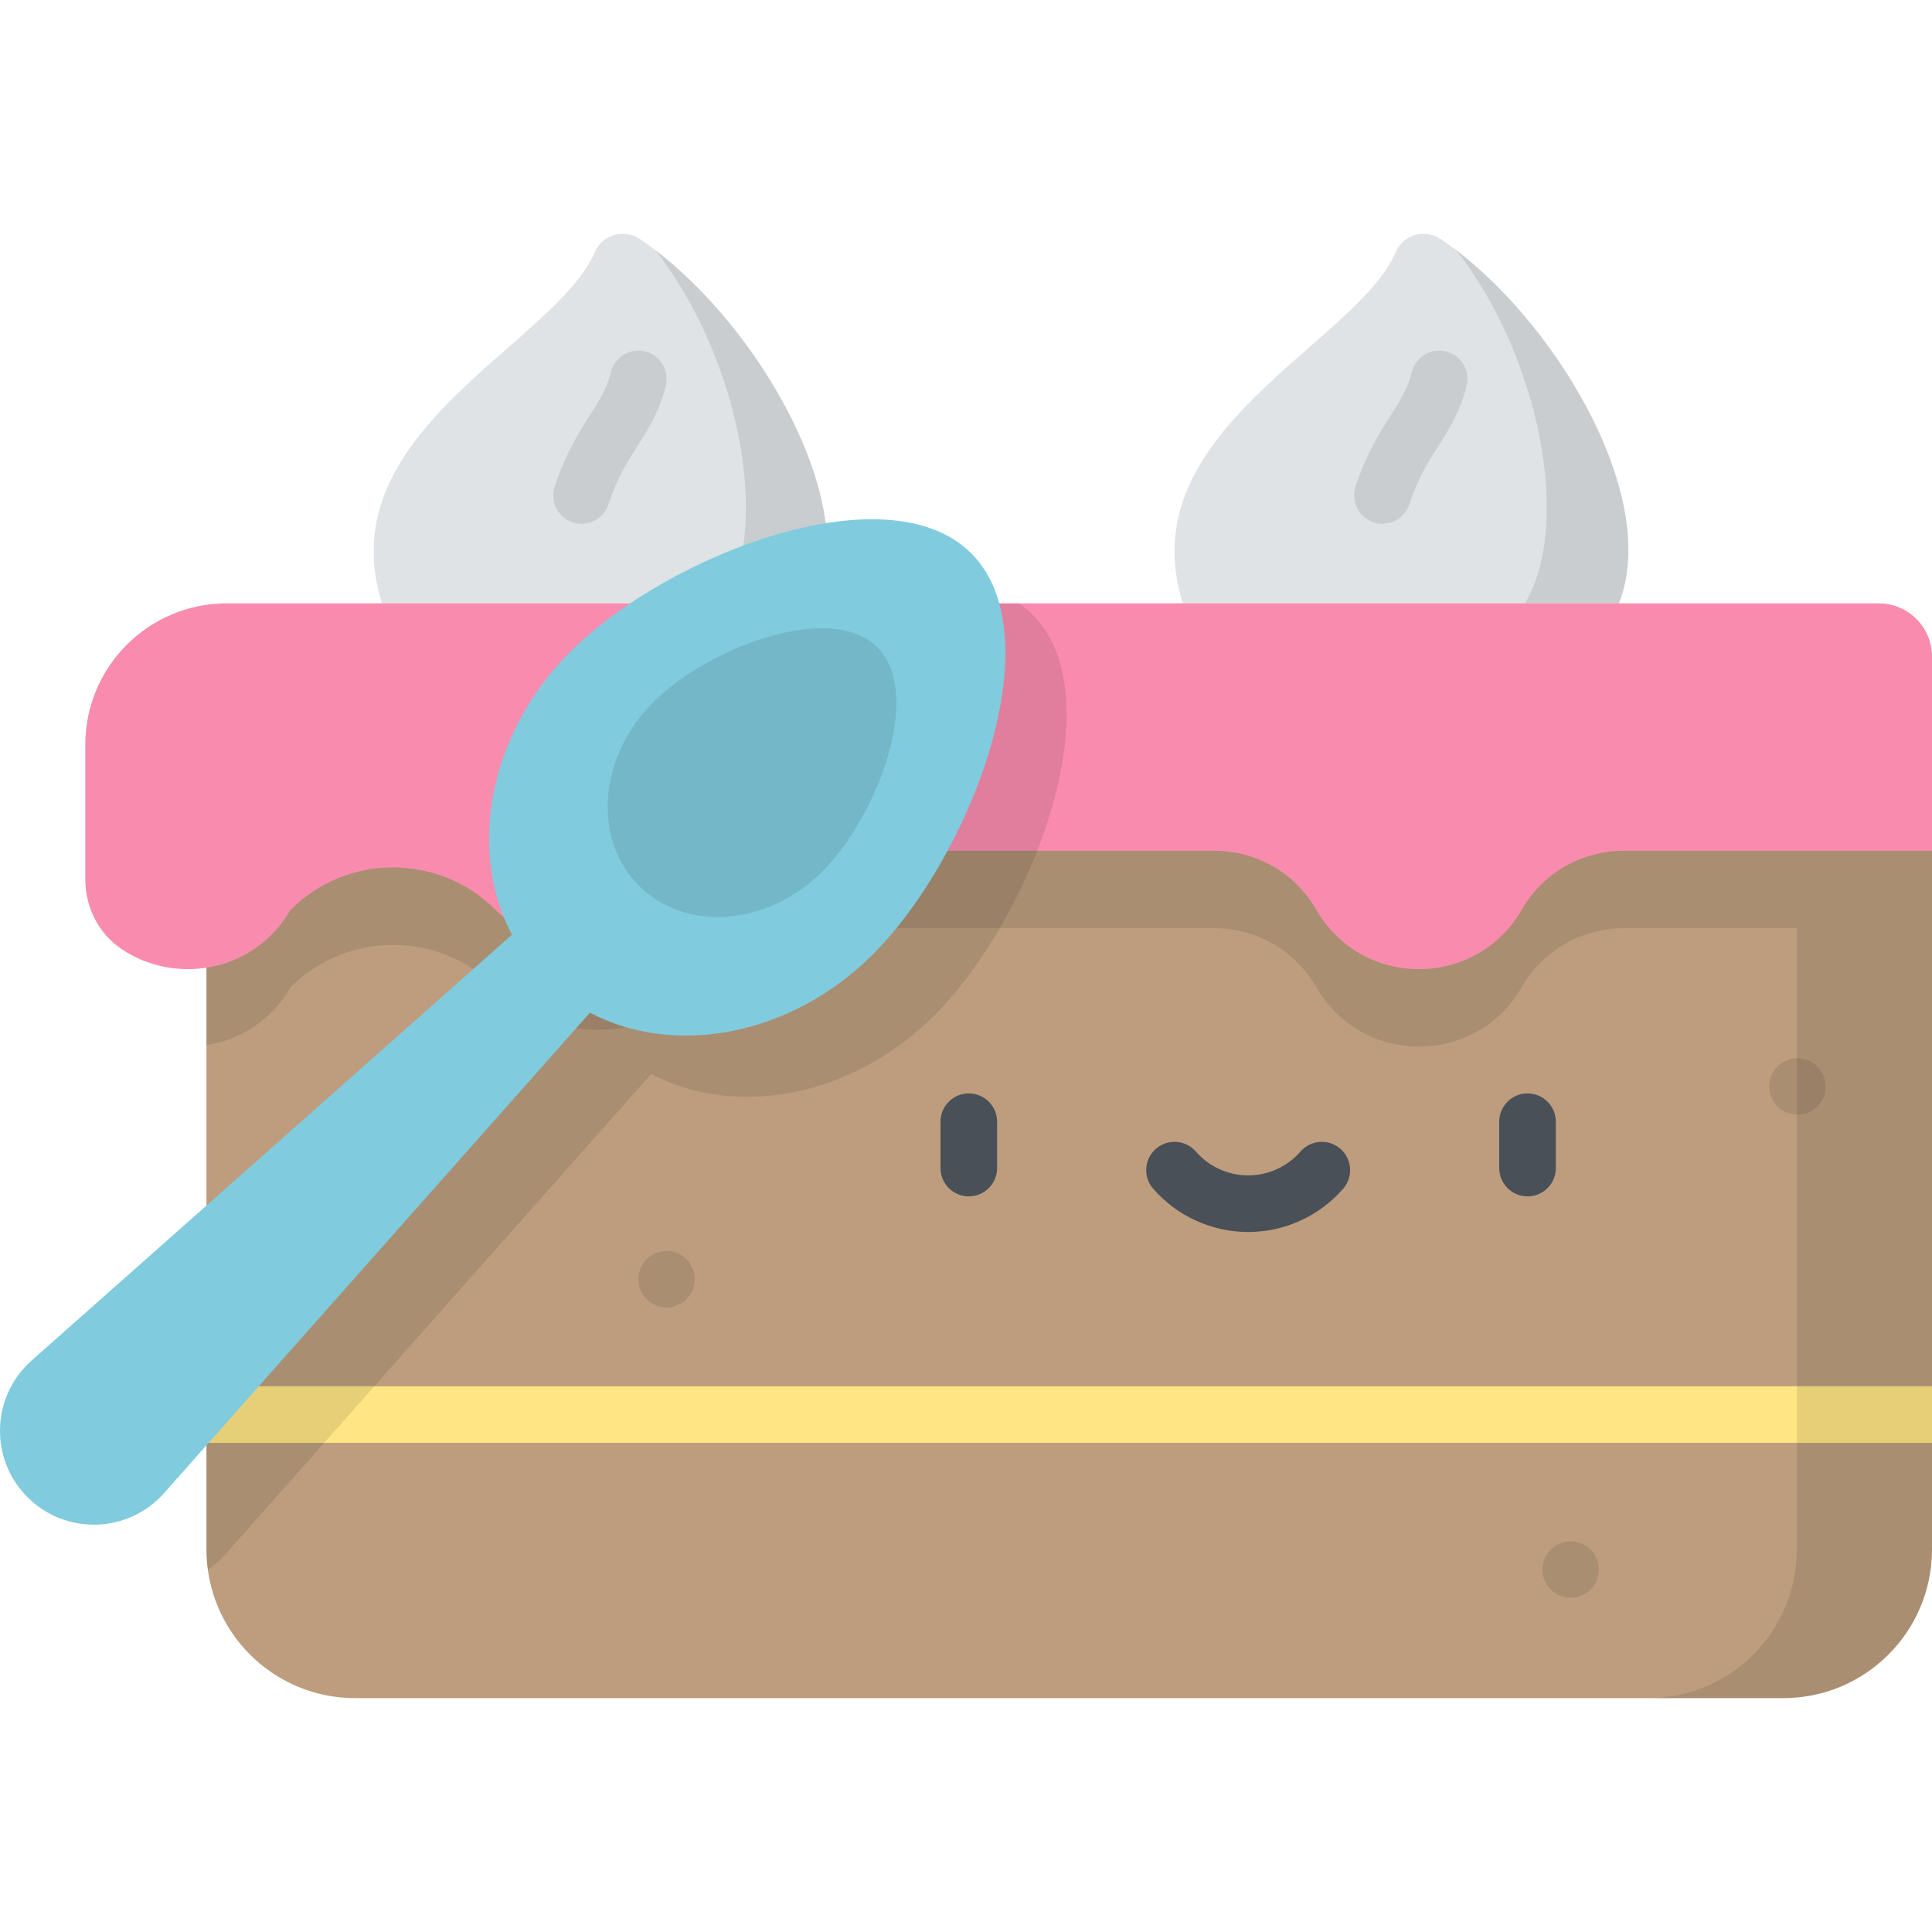<?xml version="1.0" encoding="iso-8859-1"?>
<!-- Generator: Adobe Illustrator 19.0.0, SVG Export Plug-In . SVG Version: 6.00 Build 0)  -->
<svg xmlns="http://www.w3.org/2000/svg" xmlns:xlink="http://www.w3.org/1999/xlink" version="1.1" id="Capa_1" x="0px" y="0px" viewBox="0 0 512.001 512.001" style="enable-background:new 0 0 512.001 512.001;" xml:space="preserve">
<path style="fill:#DFE3E5;" d="M101.246,159.895c-14.483-45.558,46.053-68.725,56.445-93.19c1.963-4.621,7.776-6.116,11.942-3.315  c28.98,19.48,58.588,67.79,47.159,96.505H101.246z"/>
<path style="opacity:0.1;enable-background:new    ;" d="M173.772,66.383c21.691,27.893,30.805,72.144,18.142,93.512h24.878  C227.677,132.547,201.339,87.446,173.772,66.383z"/>
<path style="opacity:0.1;enable-background:new    ;" d="M154.132,138.799c-0.77,0-1.554-0.12-2.326-0.371  c-3.938-1.284-6.09-5.517-4.806-9.455c2.857-8.764,6.429-14.368,9.298-18.872c2.509-3.937,4.491-7.046,5.59-11.483  c0.996-4.021,5.065-6.475,9.083-5.477c4.021,0.996,6.473,5.063,5.477,9.083c-1.689,6.82-4.643,11.456-7.499,15.938  c-2.664,4.181-5.419,8.503-7.687,15.46C160.229,136.788,157.291,138.799,154.132,138.799z"/>
<path style="fill:#DFE3E5;" d="M313.485,159.895c-14.483-45.558,46.052-68.725,56.445-93.19c1.963-4.621,7.776-6.116,11.943-3.315  c28.98,19.48,58.587,67.79,47.159,96.505H313.485z"/>
<path style="opacity:0.1;enable-background:new    ;" d="M386.01,66.383c21.691,27.893,30.805,72.144,18.142,93.512h24.878  C439.915,132.547,413.577,87.446,386.01,66.383z"/>
<path style="opacity:0.1;enable-background:new    ;" d="M366.369,138.799c-0.771,0-1.554-0.12-2.326-0.372  c-3.938-1.284-6.089-5.517-4.806-9.455c2.857-8.764,6.429-14.368,9.299-18.871c2.509-3.938,4.49-7.047,5.589-11.484  c0.995-4.021,5.063-6.472,9.083-5.477c4.02,0.996,6.473,5.063,5.477,9.084c-1.689,6.82-4.643,11.456-7.5,15.938  c-2.664,4.181-5.419,8.503-7.686,15.459C372.467,136.788,369.528,138.799,366.369,138.799z"/>
<path style="fill:#BD9D7D;" d="M472.592,450.023H94.119c-21.764,0-39.408-17.643-39.408-39.408V222.408H512v188.207  C512,432.379,494.357,450.023,472.592,450.023z"/>
<rect x="54.711" y="367.37" style="fill:#FFE584;" width="457.29" height="15"/>
<g style="opacity:0.1;">
	<circle cx="176.64" cy="339" r="7.474"/>
	<circle cx="476.33" cy="287.93" r="7.474"/>
	<circle cx="416.25" cy="415.96" r="7.474"/>
</g>
<path style="opacity:0.1;enable-background:new    ;" d="M54.711,222.408v54.568c8.835-1.375,17.167-6.479,22.269-15.315l0,0  c15.016-15.016,39.361-15.016,54.377,0l0,0c15.016,15.016,39.362,15.016,54.378,0l0,0c6.179-10.702,17.097-15.918,27.908-15.675  H320.96c10.811-0.243,21.729,4.973,27.908,15.675l0,0c12.084,20.93,42.294,20.93,54.378,0l0,0  c6.185-10.713,17.118-15.928,27.939-15.674h45.001v164.629c0,21.764-17.643,39.408-39.408,39.408h35.815  c21.764,0,39.408-17.643,39.408-39.408V222.408H54.711z"/>
<path style="fill:#F98CAE;" d="M497.893,159.895H60.107c-20.713,0-37.505,16.791-37.505,37.505v35.603  c0,7.335,3.47,14.34,9.54,18.459c14.301,9.704,35.261,6.262,44.838-10.325l0,0c15.016-15.016,39.361-15.016,54.377,0l0,0  c15.016,15.016,39.362,15.016,54.378,0l0,0c6.179-10.702,17.097-15.918,27.908-15.675H320.96  c10.811-0.243,21.729,4.973,27.908,15.675l0,0c12.084,20.93,42.294,20.93,54.378,0l0,0c6.185-10.713,17.118-15.928,27.939-15.674  H512v-51.461C512,166.211,505.684,159.895,497.893,159.895z"/>
<path style="opacity:0.1;enable-background:new    ;" d="M273.633,162.883c-1.117-1.117-2.349-2.092-3.641-2.988h-54.2  c-18.535,6.477-36.761,17.398-48.41,29.047c-21.685,21.685-27.29,52.548-15.476,75.006l-97.194,86.157v60.51  c0,1.814,0.133,3.596,0.371,5.345c1.668-1.136,3.239-2.468,4.643-4.052L172.567,284.61c22.458,11.815,53.321,6.209,75.006-15.476  C273.43,243.278,295.777,185.027,273.633,162.883z"/>
<path style="fill:#80CBDE;" d="M231.341,252.902c25.857-25.857,48.204-84.107,26.059-106.251  c-22.144-22.144-80.395,0.203-106.251,26.059c-21.685,21.685-27.29,52.548-15.476,75.006L8.375,360.559  c-10.721,9.504-11.219,26.076-1.089,36.206c10.131,10.131,26.702,9.632,36.206-1.089l112.843-127.298  C178.793,280.192,209.656,274.587,231.341,252.902z"/>
<path style="opacity:0.1;enable-background:new    ;" d="M217.926,230.961c-14.457,14.457-36.213,16.139-48.594,3.758  c-12.381-12.381-10.699-34.137,3.758-48.594s47.025-26.951,59.406-14.57C244.877,183.936,232.383,216.505,217.926,230.961z"/>
<g>
	<path style="fill:#4A5058;" d="M256.742,317.054c-4.142,0-7.5-3.358-7.5-7.5v-12.29c0-4.142,3.358-7.5,7.5-7.5   c4.143,0,7.5,3.358,7.5,7.5v12.29C264.242,313.696,260.885,317.054,256.742,317.054z"/>
	<path style="fill:#4A5058;" d="M404.813,317.054c-4.143,0-7.5-3.358-7.5-7.5v-12.29c0-4.142,3.357-7.5,7.5-7.5s7.5,3.358,7.5,7.5   v12.29C412.313,313.696,408.955,317.054,404.813,317.054z"/>
	<path style="fill:#4A5058;" d="M330.777,326.491c-9.647,0-18.823-4.179-25.173-11.464c-2.722-3.123-2.395-7.86,0.727-10.582   c3.122-2.721,7.86-2.397,10.582,0.727c3.5,4.017,8.554,6.32,13.864,6.32c5.312,0,10.365-2.303,13.865-6.32   c2.722-3.123,7.459-3.448,10.582-0.727c3.122,2.722,3.448,7.459,0.727,10.582C349.602,322.313,340.426,326.491,330.777,326.491z"/>
</g>
<g>
</g>
<g>
</g>
<g>
</g>
<g>
</g>
<g>
</g>
<g>
</g>
<g>
</g>
<g>
</g>
<g>
</g>
<g>
</g>
<g>
</g>
<g>
</g>
<g>
</g>
<g>
</g>
<g>
</g>
</svg>
